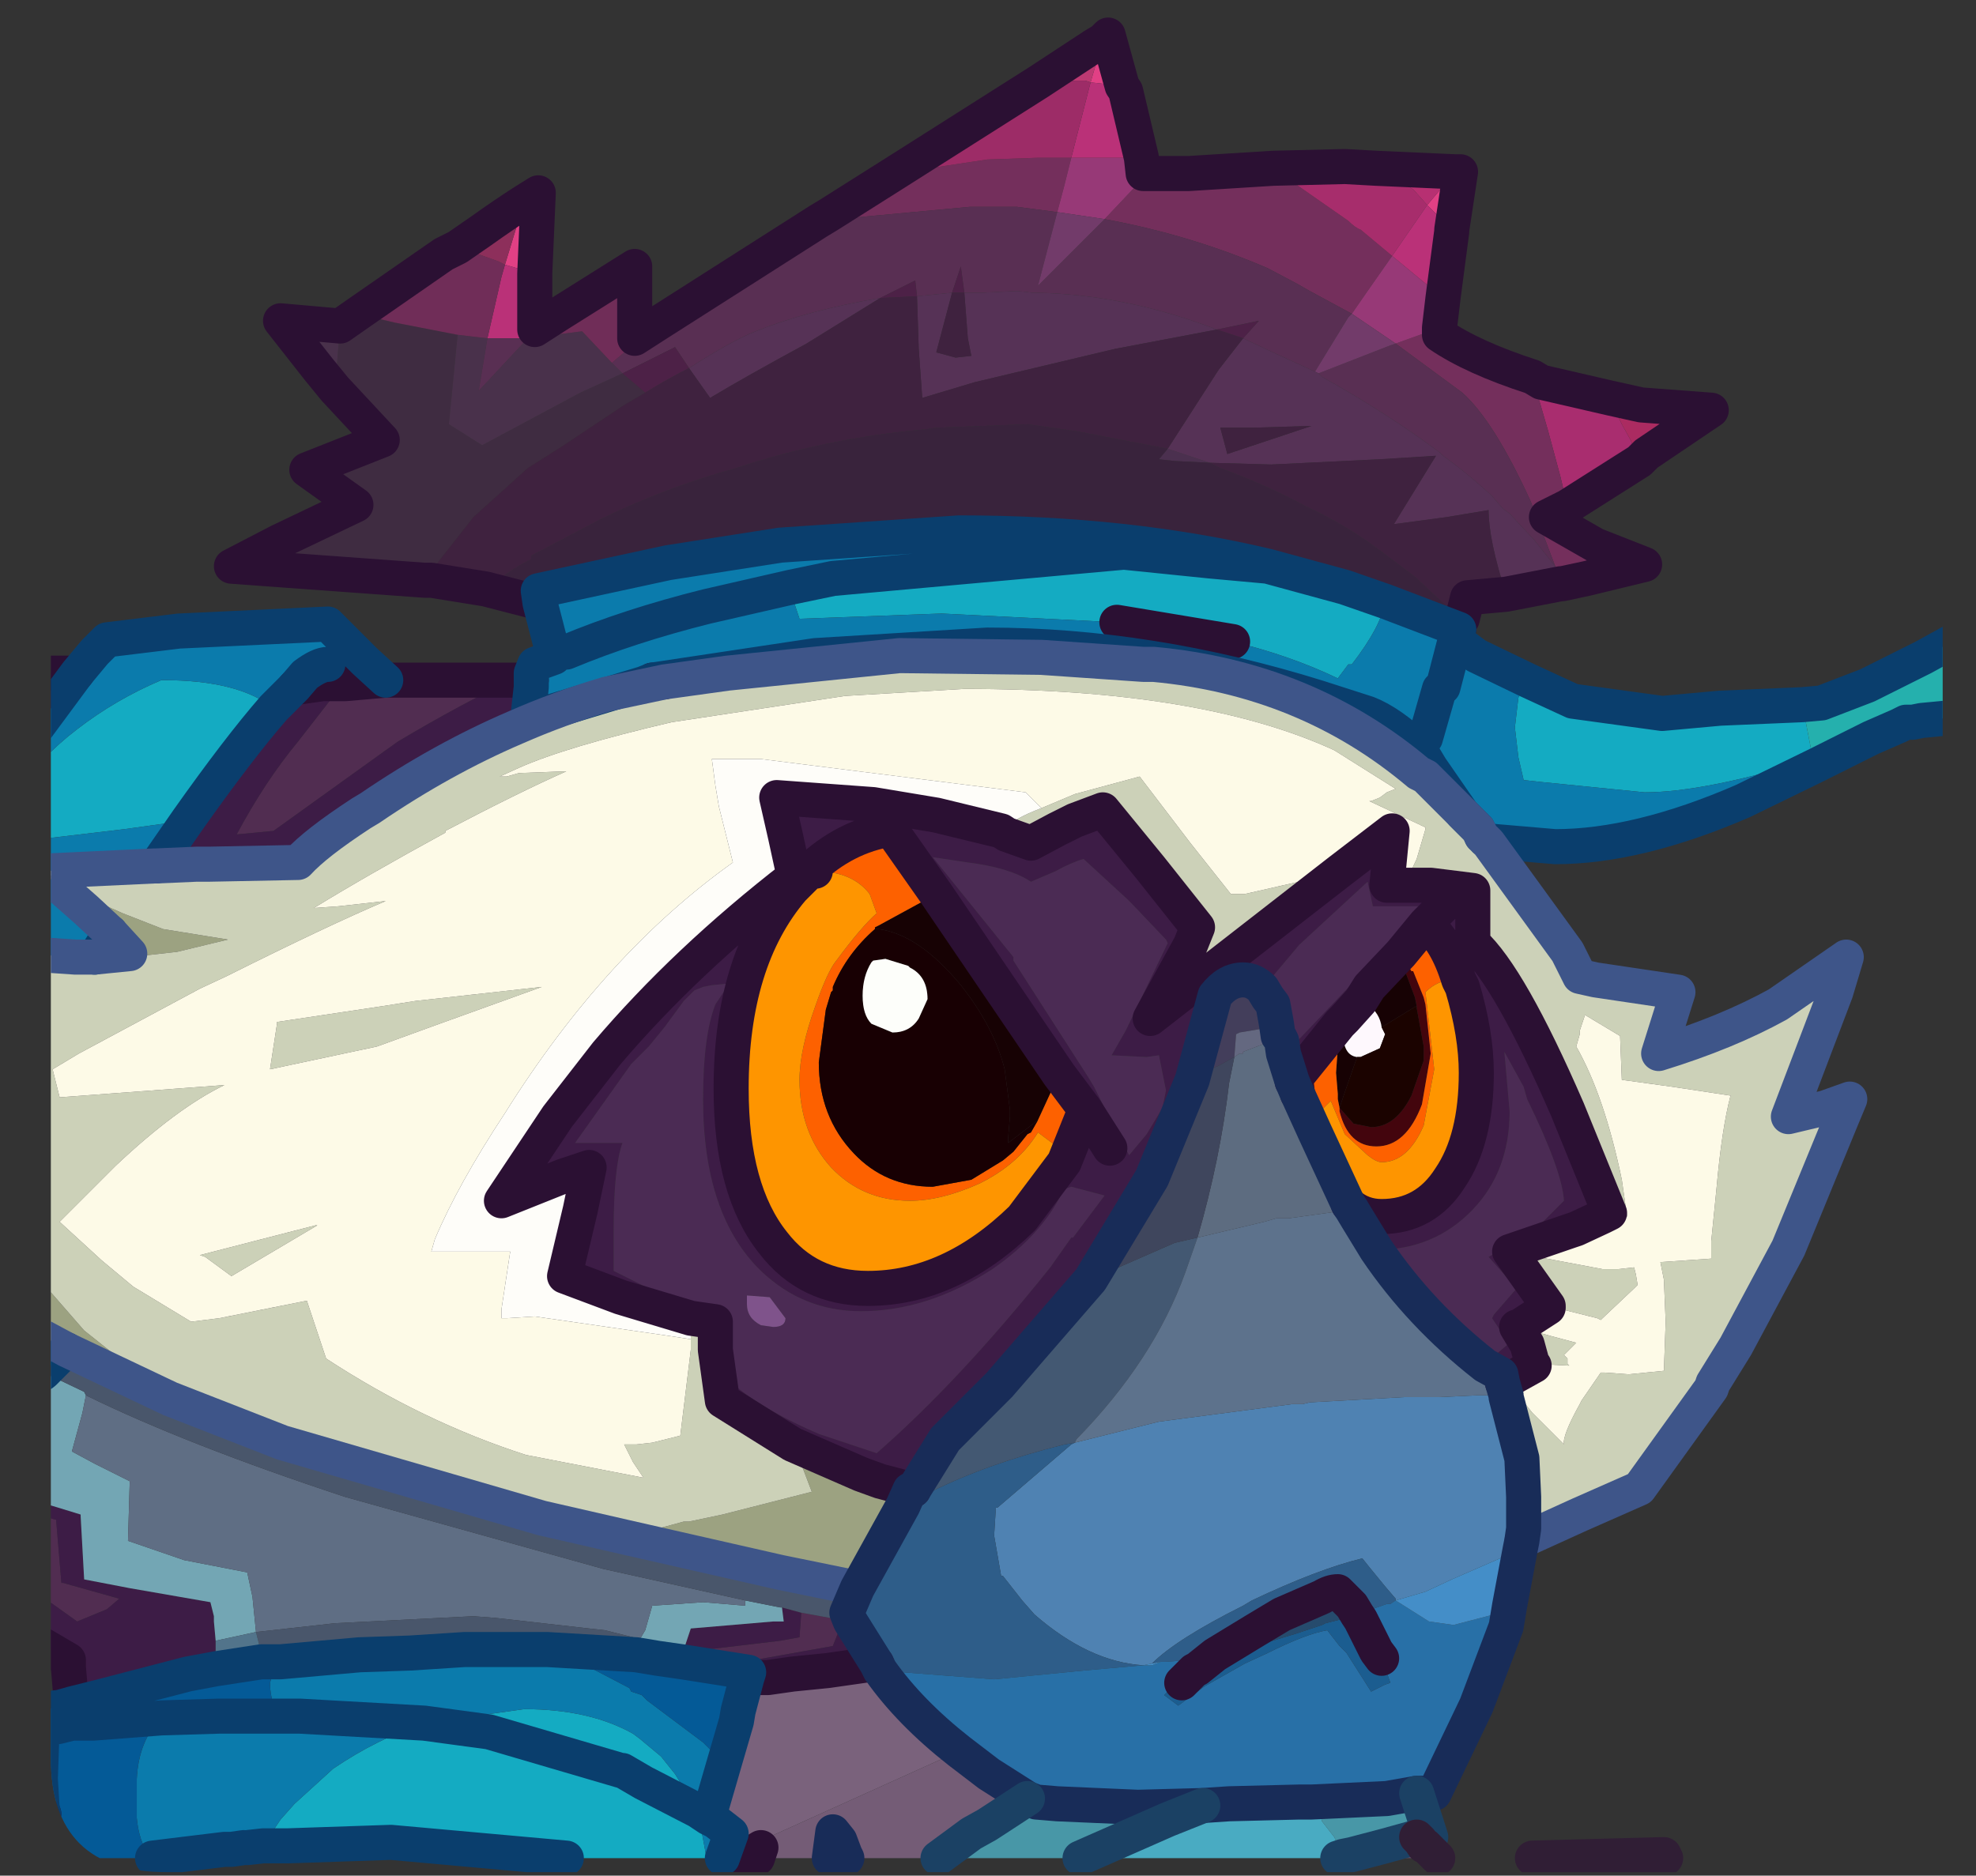 <?xml version="1.0" encoding="UTF-8" standalone="no"?>
<svg xmlns:ffdec="https://www.free-decompiler.com/flash" xmlns:xlink="http://www.w3.org/1999/xlink" ffdec:objectType="frame" height="53.5px" width="56.35px" xmlns="http://www.w3.org/2000/svg">
  <rect width="100%" height="100%" fill="#333333" stroke="none"/>
  <g transform="matrix(1.0, 0.0, 0.0, 1.0, 1.45, 0.0)">
    <clipPath id="clipPath0" transform="matrix(1.0, 0.0, 0.0, 1.0, 0.0, 0.0)">
      <path d="M50.5 0.0 Q53.95 0.0 53.95 3.3 L53.95 50.15 Q53.95 53.4 50.5 53.4 L3.3 53.4 Q0.0 53.4 0.0 50.15 L0.0 3.3 Q0.0 0.0 3.3 0.0 L50.5 0.0" fill="#000000" fill-rule="evenodd" stroke="none"/>
    </clipPath>
    <g clip-path="url(#clipPath0)">
      <use ffdec:characterId="2" height="53.0" transform="matrix(1.0, 0.0, 0.0, 1.0, -1.45, 0.5)" width="56.35" xlink:href="#shape1"/>
    </g>
    <use ffdec:characterId="3" height="53.4" transform="matrix(1.0, 0.0, 0.0, 1.0, 0.0, 0.0)" width="53.95" xlink:href="#shape2"/>
  </g>
  <defs>
    <g id="shape1" transform="matrix(1.0, 0.0, 0.0, 1.0, 1.45, -0.5)">
      <path d="M13.5 5.75 L13.9 5.5 13.8 7.8 12.95 7.55 13.5 5.75 M30.0 1.15 L30.15 1.0 30.55 2.45 29.65 2.35 30.0 1.15 M40.05 4.9 L40.2 4.9 39.95 6.55 39.25 5.85 40.05 4.9" fill="#e24086" fill-rule="evenodd" stroke="none"/>
      <path d="M28.15 2.35 L29.75 1.3 30.0 1.15 29.65 2.35 29.5 2.3 29.25 2.3 28.15 2.35" fill="#bd3972" fill-rule="evenodd" stroke="none"/>
      <path d="M10.85 16.55 L10.65 16.55 5.15 16.15 6.5 15.45 8.7 14.4 7.3 13.4 9.45 12.55 8.1 11.1 8.25 9.3 8.75 8.95 9.8 9.2 11.6 9.55 11.35 12.1 12.3 12.7 15.1 11.2 16.3 10.65 16.95 11.2 16.35 11.55 14.55 12.75 13.6 13.35 12.05 14.75 10.95 16.15 10.85 16.55" fill="#3f2c41" fill-rule="evenodd" stroke="none"/>
      <path d="M8.1 11.1 L7.65 10.55 6.55 9.15 8.25 9.3 8.1 11.1 M11.6 9.55 L12.45 9.65 12.2 11.15 13.6 9.65 14.05 9.6 14.35 9.55 15.15 9.45 16.0 10.35 16.3 10.65 15.1 11.2 12.3 12.7 11.35 12.1 11.6 9.55" fill="#49314b" fill-rule="evenodd" stroke="none"/>
      <path d="M-0.95 45.1 L-0.95 43.05 -0.75 43.1 0.15 43.35 0.3 45.15 0.35 45.15 1.95 45.6 1.6 45.9 0.75 46.25 -0.65 45.25 -0.95 45.1 M-0.95 19.35 L-0.95 19.3 -0.85 19.25 -0.95 19.35 M9.55 19.4 L13.15 19.4 Q11.75 20.05 9.9 21.15 L9.55 21.4 6.35 23.7 5.3 23.8 Q6.1 22.3 7.05 21.15 L8.1 19.8 8.4 19.5 9.55 19.4 M21.4 46.0 L22.5 46.2 22.5 46.45 22.3 46.95 19.5 47.45 18.7 47.2 18.35 47.1 18.6 47.05 18.7 47.05 20.8 46.8 21.35 46.7 21.4 46.0" fill="#512d51" fill-rule="evenodd" stroke="none"/>
      <path d="M0.6 48.6 L0.55 48.15 0.5 47.55 0.5 47.35 -0.95 46.5 -0.95 45.1 -0.65 45.25 0.75 46.25 1.6 45.9 1.95 45.6 0.35 45.15 0.3 45.15 0.15 43.35 -0.75 43.1 -0.95 43.05 -0.95 42.7 -0.3 42.85 0.2 43.0 0.85 43.2 0.85 43.25 0.95 45.05 2.25 45.3 4.55 45.7 4.65 46.1 4.65 46.25 4.7 46.8 4.7 47.35 4.7 47.6 3.9 47.75 1.4 48.4 0.6 48.6 M-0.95 41.2 L-0.95 39.9 -0.4 39.3 -0.85 40.95 -0.9 41.05 -0.95 41.2 M-0.95 21.5 L-0.95 19.35 -0.85 19.25 -0.8 19.2 -0.6 19.2 0.3 19.2 0.75 19.2 -0.95 21.5 M13.15 19.4 L13.35 19.4 13.7 19.4 13.7 19.6 13.6 20.5 16.9 19.5 17.15 19.4 17.5 19.45 15.85 19.8 Q14.5 20.2 13.25 20.75 11.15 21.65 9.1 23.05 L8.85 23.2 Q7.55 24.05 7.05 24.6 L4.5 24.65 4.3 24.65 4.15 24.65 3.0 24.7 3.9 23.4 Q5.35 21.35 6.35 20.2 L6.95 19.6 7.05 19.6 7.75 19.5 8.4 19.5 8.1 19.8 7.05 21.15 Q6.1 22.3 5.3 23.8 L6.35 23.7 9.55 21.4 9.9 21.15 Q11.75 20.05 13.15 19.4 M38.6 25.25 L39.35 25.25 40.55 25.4 40.55 25.8 40.55 26.9 Q41.6 27.85 43.25 31.65 L44.45 34.6 44.25 34.7 43.5 35.05 43.35 35.1 41.6 35.7 42.7 37.25 42.7 37.3 41.85 37.85 41.8 37.85 42.1 38.35 42.25 38.9 42.3 38.95 41.4 39.45 41.35 39.2 40.9 38.95 40.9 38.9 41.6 38.3 41.4 38.05 41.1 37.6 41.15 37.5 41.8 36.75 41.0 35.85 42.2 35.2 43.15 34.25 Q43.1 33.4 42.1 31.35 L42.0 31.0 41.45 30.0 41.6 31.7 Q41.6 33.4 40.55 34.5 39.45 35.65 37.8 35.65 L37.25 34.75 37.1 34.5 37.0 34.35 Q37.4 34.7 37.95 34.7 39.2 34.7 39.9 33.6 40.65 32.5 40.65 30.6 40.65 29.5 40.25 28.15 L40.15 27.95 Q39.8 26.8 39.2 26.35 L38.5 27.2 37.6 28.15 37.35 28.55 36.9 29.05 36.75 29.2 35.5 30.75 35.4 30.85 35.5 30.75 35.55 31.2 35.4 30.85 35.15 30.05 35.4 29.85 39.2 25.85 38.75 25.85 37.7 25.85 37.55 25.15 35.6 26.95 34.55 28.2 Q34.3 27.95 34.0 27.95 33.55 27.95 33.2 28.4 L32.55 30.8 31.4 33.6 29.65 36.5 27.05 39.5 25.5 41.05 24.6 42.5 23.65 42.25 23.1 42.05 21.15 41.2 19.15 39.95 18.95 38.5 18.95 38.4 18.95 37.7 18.25 37.6 16.25 37.0 14.65 36.4 15.1 34.5 15.35 33.3 14.6 33.55 12.85 34.25 14.45 31.85 15.85 30.05 Q18.1 27.4 21.2 25.0 L20.95 23.85 20.7 22.75 23.45 22.95 25.25 23.25 27.1 23.7 27.25 23.8 27.95 24.05 28.7 23.65 29.2 23.4 30.0 23.1 31.35 24.75 32.7 26.45 32.5 26.95 31.35 29.05 36.75 24.85 38.25 23.7 38.1 25.25 38.6 25.25 M23.45 22.95 L23.95 23.65 23.45 22.95 M39.9 25.65 L39.2 26.35 39.9 25.65 M26.15 24.6 L25.15 24.45 27.45 27.3 27.45 27.4 29.6 30.75 29.75 31.0 30.05 31.6 30.4 32.3 30.75 32.95 31.25 32.35 31.7 31.6 31.8 31.1 31.6 30.1 31.25 30.15 30.25 30.1 30.65 29.4 31.85 26.9 31.8 26.8 30.85 25.8 30.7 25.65 29.45 24.5 Q29.1 24.6 28.65 24.85 L27.95 25.15 Q27.35 24.75 26.15 24.6 M4.5 24.65 L4.15 24.65 4.5 24.65 M19.35 28.05 L18.85 28.1 18.6 28.15 18.35 28.25 18.05 28.55 17.5 29.3 17.05 29.85 16.55 30.35 14.95 32.6 16.3 32.6 Q16.05 33.3 16.05 35.1 L16.05 35.6 16.05 36.25 17.35 36.9 Q18.6 37.5 19.3 37.6 L19.6 39.6 Q20.5 40.3 21.9 40.9 L23.55 41.45 Q25.9 39.4 28.5 36.15 L29.1 35.3 29.15 35.3 30.05 34.1 29.1 33.85 28.95 33.9 28.9 33.9 Q28.3 35.2 26.85 36.2 25.0 37.4 23.1 37.4 21.45 37.4 20.25 36.25 18.6 34.65 18.6 31.35 18.6 29.55 18.95 28.65 L19.35 28.05 M20.85 45.85 L21.4 46.0 21.35 46.7 20.8 46.8 18.7 47.05 18.6 47.05 18.35 47.1 18.7 47.2 19.5 47.45 22.3 46.95 22.5 46.45 22.5 46.2 22.8 46.25 23.55 47.45 22.15 47.65 21.15 47.75 20.45 47.85 19.85 47.85 19.9 47.7 18.0 47.4 18.0 47.3 18.05 47.05 18.25 46.45 20.6 46.25 20.9 46.25 20.85 45.85 M28.75 30.65 L25.25 25.5 23.95 23.65 Q22.65 23.85 21.6 24.85 L21.6 24.9 21.15 25.35 Q19.4 27.4 19.4 31.05 19.4 33.95 20.6 35.45 21.6 36.75 23.3 36.75 25.65 36.75 27.7 34.75 L28.9 33.15 29.5 31.65 28.75 30.65 M30.2 32.75 L29.5 31.65 30.2 32.75" fill="#3d1c46" fill-rule="evenodd" stroke="none"/>
      <path d="M42.1 19.4 L43.4 20.0 45.95 20.35 47.6 20.2 49.95 20.1 50.25 21.65 Q47.15 22.6 45.45 22.6 L42.45 22.3 42.0 22.25 41.85 21.6 41.75 20.75 41.85 19.9 42.1 19.4 M18.7 53.0 L14.7 53.0 5.35 53.0 5.25 52.95 5.15 52.9 4.95 52.75 5.15 52.75 5.5 52.7 5.6 52.7 6.05 52.65 6.55 51.9 6.95 51.45 8.05 50.45 Q9.3 49.6 10.65 49.15 L12.5 49.4 16.25 50.5 16.3 50.5 16.9 50.85 18.45 51.65 16.9 50.85 16.3 50.5 16.25 50.5 12.5 49.4 10.65 49.15 13.5 48.75 Q15.35 48.75 16.6 49.45 L16.8 49.6 17.4 50.1 17.8 50.6 18.45 51.65 18.7 53.0 M-0.95 26.0 L-0.95 22.6 Q-0.3 21.6 0.75 20.8 1.85 19.95 3.15 19.4 L3.2 19.4 Q5.35 19.4 6.35 20.2 5.35 21.35 3.9 23.4 L2.1 23.65 -0.85 24.0 -0.1 25.7 -0.95 26.0 M30.4 17.75 L25.4 17.5 21.35 17.65 21.2 17.2 21.1 16.8 21.1 16.75 22.3 16.5 30.6 15.75 33.05 16.0 34.7 16.15 36.9 16.75 38.05 17.15 Q37.95 17.85 37.1 18.95 L37.0 18.95 36.7 19.35 Q35.35 18.7 33.7 18.3 L30.4 17.75 M6.05 52.65 L6.75 52.65 9.7 52.55 14.7 53.0 9.7 52.55 6.75 52.65 6.05 52.65" fill="#14acc3" fill-rule="evenodd" stroke="none"/>
      <path d="M40.15 17.95 L40.05 18.1 40.05 18.25 40.65 18.7 42.1 19.4 41.85 19.9 41.75 20.75 41.85 21.6 42.0 22.25 42.45 22.3 45.45 22.6 Q47.15 22.6 50.25 21.65 L50.3 21.85 48.25 22.85 Q45.25 24.15 42.9 24.15 L41.15 24.0 40.9 23.95 40.8 23.85 40.7 23.65 40.3 23.25 40.25 23.2 40.7 23.65 40.25 23.2 39.35 21.9 39.05 21.4 Q38.2 20.6 37.55 20.35 L36.15 19.9 Q31.35 18.4 26.7 18.4 L21.8 18.7 17.15 19.4 16.9 19.5 13.6 20.5 13.7 19.6 13.7 19.4 13.7 19.2 13.8 18.95 14.35 18.75 13.95 17.2 13.9 16.85 17.6 16.05 20.8 15.55 25.9 15.2 Q30.7 15.2 34.7 16.15 L33.05 16.0 30.6 15.75 22.3 16.5 21.1 16.75 21.1 16.8 21.2 17.2 21.35 17.65 25.4 17.5 30.4 17.75 33.7 18.3 Q35.35 18.7 36.7 19.35 L37.0 18.95 37.1 18.95 Q37.95 17.85 38.05 17.15 L40.15 17.95 M19.15 53.0 L18.7 53.0 18.45 51.65 17.8 50.6 17.4 50.1 16.8 49.6 16.6 49.45 Q15.35 48.75 13.5 48.75 L10.65 49.15 Q9.3 49.6 8.05 50.45 L6.95 51.45 6.55 51.9 6.05 52.65 5.6 52.7 5.5 52.7 5.15 52.75 4.95 52.75 2.9 53.0 2.7 52.75 Q2.5 52.4 2.45 51.85 L2.45 51.15 2.45 50.75 Q2.5 49.65 3.15 49.0 L4.8 48.95 6.1 48.95 6.6 48.95 7.1 48.95 10.65 49.15 7.1 48.95 6.6 48.95 Q6.25 48.65 6.25 48.0 L6.35 47.65 6.55 47.4 8.8 47.2 10.25 47.15 11.8 47.05 13.2 47.05 14.15 47.05 15.35 47.55 16.5 48.15 16.55 48.25 16.85 48.35 17.0 48.5 18.6 49.7 19.2 50.3 18.75 51.85 18.95 51.95 19.4 52.3 19.15 53.0 M-0.95 39.9 L-0.95 37.75 0.45 38.5 -0.2 39.15 -0.4 39.3 -0.95 39.9 M-0.95 27.2 L-0.95 26.0 -0.1 25.7 -0.85 24.0 2.1 23.65 3.9 23.4 3.0 24.7 2.95 24.7 -0.25 24.85 1.0 25.95 1.7 26.6 2.25 27.2 1.25 27.3 0.95 27.3 0.7 27.3 -0.75 27.2 -0.95 27.2 M-0.95 22.6 L-0.95 21.5 0.75 19.2 1.25 18.6 1.6 18.25 3.65 18.0 7.9 17.8 8.95 18.85 9.55 19.4 8.4 19.5 7.75 19.5 7.05 19.6 6.95 19.6 6.35 20.2 Q5.35 19.4 3.2 19.4 L3.15 19.4 Q1.85 19.95 0.75 20.8 -0.3 21.6 -0.95 22.6 M14.35 18.75 Q14.5 18.6 14.7 18.6 16.5 17.85 18.7 17.3 L21.1 16.75 18.7 17.3 Q16.5 17.85 14.7 18.6 14.5 18.6 14.35 18.75 M39.05 21.4 Q39.0 20.95 39.2 21.05 L39.6 19.65 39.7 19.6 40.05 18.25 39.7 19.6 39.6 19.65 39.2 21.05 Q39.0 20.95 39.05 21.4 M7.9 18.95 Q7.65 18.95 7.25 19.25 L6.95 19.6 7.25 19.25 Q7.65 18.95 7.9 18.95 M1.7 26.6 L1.25 27.3 1.7 26.6 M18.45 51.65 L18.75 51.85 18.45 51.65" fill="#0b7bad" fill-rule="evenodd" stroke="none"/>
      <path d="M-0.95 37.75 L-0.95 35.95 -0.75 36.0 0.95 37.95 3.4 39.9 0.45 38.5 -0.95 37.75 M21.15 41.2 L23.1 42.05 23.65 42.25 24.6 42.5 24.5 42.5 24.3 42.95 23.0 45.3 20.8 44.85 16.4 43.85 18.05 43.4 18.2 43.4 19.15 43.2 21.7 42.55 21.3 41.5 21.15 41.2 M-0.25 24.85 L1.45 25.7 1.6 25.85 2.05 26.05 3.2 26.5 5.05 26.8 3.6 27.15 1.8 27.35 1.25 27.35 0.95 27.3 1.25 27.3 2.25 27.2 1.7 26.6 1.0 25.95 -0.25 24.85" fill="#9da382" fill-rule="evenodd" stroke="none"/>
      <path d="M40.9 23.95 L41.0 24.05 43.25 27.15 43.6 27.85 44.05 27.95 46.4 28.3 45.85 30.05 Q47.8 29.45 49.25 28.65 L51.2 27.3 50.9 28.3 49.55 31.85 50.6 31.6 51.3 31.35 51.05 31.95 49.9 34.75 49.55 35.6 48.05 38.4 47.4 39.45 47.35 39.6 45.3 42.45 43.6 43.2 41.95 43.95 42.0 43.6 42.0 42.7 41.95 41.6 41.5 39.85 41.5 39.8 41.4 39.45 41.9 40.0 42.05 40.05 42.25 40.3 43.15 41.2 Q43.1 40.95 43.6 40.05 L43.65 39.95 44.2 39.15 44.3 39.15 45.0 39.2 46.0 39.1 46.05 37.7 46.0 36.5 45.9 36.0 47.35 35.9 47.35 35.4 47.5 33.9 Q47.65 32.2 47.9 31.25 L46.25 31.0 44.8 30.8 44.75 29.55 43.75 28.95 43.6 29.4 43.6 29.5 43.5 29.85 Q44.3 31.25 44.8 33.65 L44.95 34.7 44.25 34.7 44.45 34.6 43.25 31.65 Q41.6 27.85 40.55 26.9 L40.55 25.8 40.55 25.4 39.35 25.25 38.6 25.25 38.95 24.5 39.2 23.65 39.2 23.6 37.6 22.85 37.65 22.85 37.9 22.75 38.1 22.6 38.35 22.5 36.6 21.4 Q32.8 19.65 26.05 19.65 L22.65 19.85 17.7 20.6 Q14.7 21.3 13.35 21.9 L12.8 22.15 13.0 22.15 13.35 22.05 14.7 22.0 Q13.35 22.6 11.25 23.7 L11.25 23.75 Q9.05 24.95 7.5 25.9 L8.2 25.85 9.55 25.7 Q7.9 26.4 5.0 27.85 L4.25 28.2 0.8 30.05 0.05 30.5 0.25 31.3 4.95 30.95 Q3.6 31.6 1.85 33.25 L0.25 34.85 1.45 35.95 2.35 36.7 4.0 37.7 4.8 37.6 7.3 37.1 7.55 37.85 7.85 38.75 Q10.6 40.55 13.55 41.5 L16.9 42.15 16.6 41.7 16.35 41.2 16.7 41.2 17.15 41.15 17.95 40.95 18.25 38.5 18.25 38.2 18.25 37.6 18.95 37.7 18.95 38.4 18.95 38.5 19.15 39.95 21.15 41.2 21.3 41.5 21.7 42.55 19.15 43.2 18.2 43.4 18.05 43.4 16.4 43.85 14.0 43.3 6.6 41.15 3.4 39.9 0.95 37.95 -0.75 36.0 -0.95 35.95 -0.95 27.2 -0.75 27.2 0.7 27.3 0.95 27.3 1.25 27.35 1.8 27.35 3.6 27.15 5.05 26.8 3.2 26.5 2.05 26.05 1.6 25.85 1.45 25.7 -0.25 24.85 2.95 24.7 3.0 24.7 4.15 24.65 4.3 24.65 4.5 24.65 7.05 24.6 Q7.55 24.05 8.85 23.2 L9.1 23.05 Q11.15 21.65 13.25 20.75 14.5 20.2 15.85 19.8 L17.5 19.45 19.3 19.2 24.2 18.7 28.25 18.75 31.15 18.95 31.45 18.95 Q35.8 19.35 39.0 22.05 L39.2 22.15 40.25 23.2 40.3 23.25 40.7 23.65 40.8 23.85 40.9 23.95 M42.25 38.9 L42.1 38.35 41.8 37.85 41.85 37.85 42.75 38.1 43.5 38.3 43.15 38.65 43.25 38.75 43.25 38.9 43.3 38.95 43.25 38.95 42.25 38.9 M42.7 37.25 L41.6 35.7 44.25 36.2 44.7 36.2 45.15 36.15 45.2 36.35 45.25 36.65 45.15 36.75 44.25 37.6 44.2 37.65 44.1 37.6 42.7 37.25 M27.1 23.7 Q27.45 23.35 28.25 23.05 L29.2 22.65 31.05 22.15 32.5 24.05 33.65 25.5 34.05 25.5 36.25 25.0 36.75 24.85 31.35 29.05 32.5 26.95 32.7 26.45 31.35 24.75 30.0 23.1 29.2 23.4 28.7 23.65 27.95 24.05 27.25 23.8 27.1 23.7 M10.4 28.55 L14.0 28.15 10.95 29.25 9.3 29.85 6.25 30.5 6.45 29.2 6.45 29.15 9.45 28.7 10.4 28.55 M4.4 35.85 L4.25 35.8 7.55 34.95 7.6 34.95 5.15 36.4 4.4 35.85" fill="#cdd2b9" fill-rule="evenodd" stroke="none"/>
      <path d="M44.25 34.7 L44.95 34.7 44.8 33.65 Q44.3 31.25 43.5 29.85 L43.6 29.5 43.6 29.4 43.75 28.95 44.75 29.55 44.8 30.8 46.25 31.0 47.9 31.25 Q47.65 32.2 47.5 33.9 L47.35 35.4 47.35 35.9 45.9 36.0 46.0 36.5 46.05 37.7 46.0 39.1 45.0 39.2 44.3 39.15 44.2 39.15 43.65 39.95 43.6 40.05 Q43.1 40.95 43.15 41.2 L42.25 40.3 42.05 40.05 41.9 40.0 41.4 39.45 42.3 38.95 42.25 38.9 43.25 38.95 43.3 38.95 43.25 38.9 43.25 38.75 43.15 38.65 43.5 38.3 42.75 38.1 41.85 37.85 42.7 37.3 42.7 37.25 44.1 37.6 44.2 37.65 44.25 37.6 45.15 36.75 45.25 36.65 45.2 36.35 45.15 36.15 44.7 36.2 44.25 36.2 41.6 35.7 43.35 35.1 43.5 35.05 44.25 34.7 M28.25 23.05 L27.8 22.6 20.25 21.65 19.35 21.65 18.85 21.65 18.95 22.4 19.05 23.0 19.45 24.6 Q15.8 27.2 12.95 31.75 11.6 33.8 10.95 35.35 L10.85 35.7 13.1 35.7 12.85 37.35 12.85 37.6 13.0 37.6 13.8 37.55 17.6 38.1 18.25 38.2 18.25 38.5 17.95 40.95 17.15 41.15 16.7 41.2 16.35 41.2 16.6 41.7 16.9 42.15 13.55 41.5 Q10.6 40.55 7.85 38.75 L7.55 37.85 7.3 37.1 4.8 37.6 4.0 37.7 2.35 36.7 1.45 35.95 0.25 34.85 1.85 33.25 Q3.6 31.6 4.95 30.95 L0.25 31.3 0.05 30.5 0.8 30.05 4.25 28.2 5.0 27.85 Q7.9 26.4 9.55 25.7 L8.2 25.85 7.5 25.9 Q9.05 24.95 11.25 23.75 L11.25 23.7 Q13.35 22.6 14.7 22.0 L13.35 22.05 13.0 22.15 12.8 22.15 13.35 21.9 Q14.7 21.3 17.7 20.6 L22.65 19.85 26.05 19.65 Q32.8 19.65 36.6 21.4 L38.35 22.5 38.1 22.6 37.9 22.75 37.65 22.85 37.6 22.85 39.2 23.6 39.2 23.65 38.95 24.5 38.6 25.25 38.1 25.25 38.25 23.7 36.75 24.85 36.25 25.0 34.05 25.5 33.65 25.5 32.5 24.05 31.05 22.15 29.2 22.65 28.25 23.05 M10.4 28.55 L9.45 28.7 6.45 29.15 6.45 29.2 6.25 30.5 9.3 29.85 10.95 29.25 14.0 28.15 10.4 28.55 M4.4 35.85 L5.15 36.4 7.6 34.95 7.55 34.95 4.25 35.8 4.4 35.85" fill="#fefbe8" fill-rule="evenodd" stroke="none"/>
      <path d="M31.85 12.8 L32.15 12.9 33.05 13.2 32.05 13.15 31.6 13.1 31.85 12.8" fill="#4b304f" fill-rule="evenodd" stroke="none"/>
      <path d="M37.8 35.65 Q39.45 35.65 40.55 34.5 41.6 33.4 41.6 31.7 L41.45 30.0 42.0 31.0 42.1 31.35 Q43.1 33.4 43.15 34.25 L42.2 35.2 41.0 35.85 41.8 36.75 41.15 37.5 41.1 37.6 41.4 38.05 41.6 38.3 40.9 38.9 40.9 38.95 Q39.05 37.5 37.8 35.65 M34.55 28.2 L35.6 26.95 37.55 25.15 37.7 25.85 38.75 25.85 39.2 25.85 35.4 29.85 35.15 30.05 35.1 29.7 35.05 29.6 35.0 29.55 34.95 29.2 34.85 28.65 34.7 28.45 34.55 28.2 M26.15 24.6 Q27.35 24.75 27.95 25.15 L28.65 24.85 Q29.1 24.6 29.45 24.5 L30.7 25.65 30.85 25.8 31.8 26.8 31.85 26.9 30.65 29.4 30.25 30.1 31.25 30.15 31.6 30.1 31.8 31.1 31.7 31.6 31.25 32.35 30.75 32.95 30.4 32.3 30.05 31.6 29.75 31.0 29.6 30.75 27.45 27.4 27.45 27.3 25.15 24.45 26.15 24.6 M19.35 28.05 L18.95 28.65 Q18.6 29.55 18.6 31.35 18.6 34.65 20.25 36.25 21.45 37.4 23.1 37.4 25.0 37.4 26.85 36.2 28.3 35.2 28.9 33.9 L28.95 33.9 29.1 33.85 30.05 34.1 29.15 35.3 29.1 35.3 28.5 36.15 Q25.9 39.4 23.55 41.45 L21.9 40.9 Q20.5 40.3 19.6 39.6 L19.3 37.6 Q18.6 37.5 17.35 36.9 L16.05 36.25 16.05 35.6 16.05 35.1 Q16.05 33.3 16.3 32.6 L14.95 32.6 16.55 30.35 17.05 29.85 17.5 29.3 18.05 28.55 18.35 28.25 18.6 28.15 18.85 28.1 19.35 28.05 M19.85 37.2 Q19.85 37.6 20.25 37.8 L20.6 37.85 Q20.95 37.85 20.95 37.6 L20.5 37.0 19.85 36.95 19.85 37.2" fill="#4b2b54" fill-rule="evenodd" stroke="none"/>
      <path d="M22.7 53.0 L22.4 53.0 22.5 52.5 22.65 52.9 22.7 53.0 M-0.95 42.7 L-0.95 41.2 -0.9 41.05 -0.85 40.95 -0.4 39.3 -0.2 39.15 0.95 39.7 1.0 39.8 0.9 40.3 0.6 41.4 1.25 41.75 2.25 42.25 2.2 43.95 3.8 44.5 5.6 44.85 5.75 45.55 5.85 46.55 4.7 46.8 4.65 46.25 4.65 46.1 4.55 45.7 2.25 45.3 0.95 45.05 0.85 43.25 0.85 43.2 0.2 43.0 -0.3 42.85 -0.95 42.7 M19.8 45.65 L20.8 45.85 20.85 45.85 20.9 46.25 20.6 46.25 18.25 46.45 18.05 47.05 18.0 46.95 16.8 46.75 16.95 46.5 17.15 45.8 18.6 45.7 19.8 45.8 19.8 45.65" fill="#73a7b5" fill-rule="evenodd" stroke="none"/>
      <path d="M1.0 39.8 Q3.85 41.2 8.4 42.7 L15.75 44.75 19.8 45.65 19.8 45.8 18.6 45.7 17.15 45.8 16.95 46.5 16.8 46.75 15.8 46.5 15.35 46.45 12.7 46.15 12.05 46.1 8.1 46.3 5.85 46.55 5.75 45.55 5.6 44.85 3.8 44.5 2.2 43.95 2.25 42.25 1.25 41.75 0.6 41.4 0.9 40.3 1.0 39.8" fill="#5f6e85" fill-rule="evenodd" stroke="none"/>
      <path d="M1.0 39.8 L0.95 39.7 -0.2 39.15 0.45 38.5 3.4 39.9 6.6 41.15 14.0 43.3 16.4 43.85 20.8 44.85 23.0 45.3 22.7 46.0 22.8 46.25 22.5 46.2 21.4 46.0 20.85 45.85 20.8 45.85 19.8 45.65 15.75 44.75 8.4 42.7 Q3.85 41.2 1.0 39.8 M5.85 46.55 L8.1 46.3 12.05 46.1 12.7 46.15 15.35 46.45 15.8 46.5 16.8 46.75 16.75 46.95 16.7 47.2 14.15 47.05 13.2 47.05 11.8 47.05 10.25 47.15 8.8 47.2 6.55 47.4 6.0 47.4 6.0 47.15 5.85 46.55" fill="#49566b" fill-rule="evenodd" stroke="none"/>
      <path d="M22.4 53.0 L22.2 53.0 22.3 52.25 22.5 52.5 22.4 53.0 M4.7 47.6 L4.7 47.35 4.7 46.8 5.85 46.55 6.0 47.15 6.0 47.4 4.7 47.6 M16.7 47.2 L16.75 46.95 16.8 46.75 18.0 46.95 18.05 47.05 18.0 47.3 18.0 47.4 17.3 47.3 16.7 47.2" fill="#52748c" fill-rule="evenodd" stroke="none"/>
      <path d="M20.15 53.0 L19.75 53.0 20.25 52.7 20.15 53.0 M-0.1 53.0 L-0.95 53.0 -0.95 51.7 -0.2 51.75 -0.1 53.0" fill="#301438" fill-rule="evenodd" stroke="none"/>
      <path d="M5.25 52.95 L5.2 53.0 2.9 53.0 -0.1 53.0 -0.2 51.75 -0.25 51.55 -0.3 50.75 -0.25 49.3 -0.25 48.75 0.25 48.7 0.6 48.6 1.4 48.4 3.9 47.75 4.7 47.6 6.0 47.4 6.55 47.4 6.35 47.65 6.25 48.0 Q6.25 48.65 6.6 48.95 L6.1 48.95 4.8 48.95 3.15 49.0 Q2.5 49.65 2.45 50.75 L2.45 51.15 2.45 51.85 Q2.5 52.4 2.7 52.75 L2.9 53.0 4.95 52.75 5.15 52.9 5.25 52.95 M-0.25 49.3 L0.2 49.25 0.6 49.15 1.2 49.15 3.15 49.0 1.2 49.15 0.6 49.15 0.2 49.25 -0.25 49.3 M14.15 47.05 L16.7 47.2 17.3 47.3 18.0 47.4 19.9 47.7 19.85 47.85 19.6 48.8 19.55 49.1 19.2 50.3 18.6 49.7 17.0 48.5 16.85 48.35 16.55 48.25 16.5 48.15 15.35 47.55 14.15 47.05" fill="#045a98" fill-rule="evenodd" stroke="none"/>
      <path d="M49.95 20.1 L50.5 20.05 51.8 19.55 53.4 18.75 54.4 18.2 54.4 20.45 53.35 20.55 53.1 20.6 52.9 20.6 52.7 20.7 51.9 21.05 50.9 21.4 Q50.6 21.55 50.25 21.65 L49.95 20.1" fill="#25b1ae" fill-rule="evenodd" stroke="none"/>
      <path d="M45.3 13.15 L43.25 14.45 43.05 13.6 42.7 12.3 42.25 10.75 42.5 10.9 44.45 11.35 44.8 12.1 45.05 12.55 45.3 13.15" fill="#aa2d6f" fill-rule="evenodd" stroke="none"/>
      <path d="M43.25 14.45 L42.65 14.75 44.05 15.55 45.45 16.1 43.8 16.5 43.1 16.65 42.9 16.15 42.2 14.3 Q41.15 12.0 40.25 11.2 L38.35 9.8 39.6 9.35 39.6 9.55 Q40.55 10.2 42.25 10.75 L42.7 12.3 43.05 13.6 43.25 14.45 M21.9 6.3 L22.15 6.15 24.05 4.95 26.7 4.55 28.15 4.5 29.1 4.5 28.9 5.3 28.7 6.05 27.55 5.9 26.2 5.9 21.9 6.3 M31.3 4.95 L32.45 4.95 34.85 4.8 37.0 6.3 Q37.2 6.5 37.35 6.55 L38.25 7.3 37.55 8.3 37.1 8.95 35.9 8.3 35.55 8.1 34.7 7.65 Q32.5 6.7 30.05 6.25 L30.9 5.35 31.3 4.95" fill="#742f5c" fill-rule="evenodd" stroke="none"/>
      <path d="M44.45 11.35 L45.35 11.55 47.35 11.7 45.5 12.95 45.3 13.15 45.05 12.55 44.8 12.1 44.45 11.35" fill="#ac2b61" fill-rule="evenodd" stroke="none"/>
      <path d="M34.85 4.8 L36.9 4.75 37.8 4.8 38.85 5.4 39.25 5.85 38.25 7.3 37.35 6.55 Q37.2 6.5 37.0 6.3 L34.85 4.8" fill="#a82d6c" fill-rule="evenodd" stroke="none"/>
      <path d="M37.8 4.8 L40.05 4.9 39.25 5.85 38.85 5.4 37.8 4.8" fill="#b83072" fill-rule="evenodd" stroke="none"/>
      <path d="M31.1 4.5 L31.15 4.95 31.3 4.95 30.9 5.35 30.05 6.25 28.7 6.05 28.9 5.3 29.1 4.5 31.1 4.5 M39.7 8.5 L39.6 9.35 38.35 9.8 37.1 8.95 37.55 8.3 38.25 7.3 39.7 8.5" fill="#983977" fill-rule="evenodd" stroke="none"/>
      <path d="M13.8 7.8 L13.8 9.4 13.6 9.65 13.1 9.65 12.45 9.65 12.85 7.9 12.95 7.55 13.8 7.8 M30.55 2.45 L30.65 2.6 31.1 4.5 29.1 4.5 29.65 2.35 30.55 2.45 M39.95 6.55 L39.95 6.6 39.7 8.5 38.25 7.3 39.25 5.85 39.95 6.55" fill="#bb3178" fill-rule="evenodd" stroke="none"/>
      <path d="M17.35 9.2 L21.9 6.3 26.2 5.9 27.55 5.9 28.7 6.05 28.15 8.15 30.05 6.25 Q32.5 6.7 34.7 7.65 L35.55 8.1 35.9 8.3 37.1 8.95 37.0 9.05 36.05 10.6 34.85 10.05 34.0 9.65 34.45 9.15 33.25 9.4 Q30.65 8.4 28.1 8.35 L28.0 8.35 27.55 8.3 26.55 8.35 26.05 8.35 25.95 7.6 25.7 8.35 24.7 8.45 24.65 8.0 23.65 8.5 Q21.6 8.85 20.1 9.45 19.45 9.7 18.2 10.5 L17.8 9.9 16.3 10.65 16.0 10.35 17.35 9.2 M42.9 16.15 L42.3 15.4 41.6 14.65 41.4 14.5 41.1 14.15 Q40.4 13.5 39.7 13.0 L39.6 12.9 Q38.05 11.75 36.25 10.75 L36.15 10.65 38.2 9.85 38.35 9.8 40.25 11.2 Q41.15 12.0 42.2 14.3 L42.9 16.15 M12.45 9.65 L13.1 9.65 13.6 9.65 12.2 11.15 12.45 9.65" fill="#592f53" fill-rule="evenodd" stroke="none"/>
      <path d="M38.35 9.8 L38.2 9.85 36.15 10.65 36.05 10.6 37.0 9.05 37.1 8.95 38.35 9.8 M30.05 6.25 L28.15 8.15 28.7 6.05 30.05 6.25" fill="#723b6a" fill-rule="evenodd" stroke="none"/>
      <path d="M43.1 16.65 L43.05 16.65 41.5 16.95 Q41.0 15.4 41.0 14.55 L39.8 14.75 38.3 14.95 39.5 13.0 37.9 13.1 34.8 13.25 33.05 13.2 32.15 12.9 31.85 12.8 33.3 10.55 34.0 9.65 34.85 10.05 36.05 10.6 36.15 10.65 36.25 10.75 Q38.05 11.75 39.6 12.9 L39.7 13.0 Q40.4 13.5 41.1 14.15 L41.4 14.5 41.6 14.65 42.3 15.4 42.9 16.15 43.1 16.65 M33.25 9.4 L30.35 9.95 26.35 10.9 24.85 11.35 24.75 9.95 24.7 8.45 25.7 8.35 25.25 10.05 25.8 10.2 26.25 10.15 26.15 9.65 26.05 8.35 26.55 8.35 27.55 8.3 28.0 8.35 28.1 8.35 Q30.65 8.4 33.25 9.4 M23.65 8.5 L21.55 9.8 Q19.8 10.75 18.8 11.35 L18.2 10.5 Q19.45 9.7 20.1 9.45 21.6 8.85 23.65 8.5 M34.25 12.2 L33.35 12.2 33.55 12.95 35.95 12.15 34.25 12.2" fill="#563256" fill-rule="evenodd" stroke="none"/>
      <path d="M34.0 9.65 L33.25 9.4 34.45 9.15 34.0 9.65 M24.7 8.45 L23.65 8.5 24.65 8.0 24.7 8.45 M18.2 10.5 Q17.6 10.8 16.95 11.2 L16.3 10.65 17.8 9.9 18.2 10.5 M25.7 8.35 L25.95 7.6 26.05 8.35 25.7 8.35" fill="#4d2147" fill-rule="evenodd" stroke="none"/>
      <path d="M41.5 16.95 L40.4 17.05 40.25 17.65 39.7 17.2 38.9 16.45 37.9 15.7 Q36.9 14.95 35.8 14.45 34.7 13.85 33.35 13.35 L33.05 13.2 34.8 13.25 37.9 13.1 39.5 13.0 38.3 14.95 39.8 14.75 41.0 14.55 Q41.0 15.4 41.5 16.95 M12.4 16.8 L10.85 16.55 10.95 16.15 12.05 14.75 13.6 13.35 14.55 12.75 16.35 11.55 16.95 11.2 Q17.6 10.8 18.2 10.5 L18.8 11.35 Q19.8 10.75 21.55 9.8 L23.65 8.5 24.7 8.45 24.75 9.95 24.85 11.35 26.35 10.9 30.35 9.95 33.25 9.4 34.0 9.65 33.3 10.55 31.85 12.8 29.25 12.3 27.85 12.1 25.25 12.2 24.9 12.25 Q22.1 12.5 19.55 13.35 17.55 13.9 15.7 14.8 L13.7 15.85 13.7 15.95 Q13.0 16.3 12.45 16.8 L12.4 16.8 M34.25 12.2 L35.95 12.15 33.55 12.95 33.35 12.2 34.25 12.2 M25.7 8.35 L26.05 8.35 26.15 9.65 26.25 10.15 25.8 10.2 25.25 10.05 25.7 8.35" fill="#3f223f" fill-rule="evenodd" stroke="none"/>
      <path d="M40.25 17.65 L40.15 17.75 40.15 17.95 38.05 17.15 36.9 16.75 34.7 16.15 Q30.7 15.2 25.9 15.2 L20.8 15.55 17.6 16.05 13.9 16.85 13.95 17.2 12.4 16.8 12.45 16.8 Q13.0 16.3 13.7 15.95 L13.7 15.85 15.7 14.8 Q17.55 13.9 19.55 13.35 22.1 12.5 24.9 12.25 L25.25 12.2 27.85 12.1 29.25 12.3 31.85 12.8 31.6 13.1 32.05 13.15 33.05 13.2 33.35 13.35 Q34.7 13.85 35.8 14.45 36.9 14.95 37.9 15.7 L38.9 16.45 39.7 17.2 40.25 17.65" fill="#39233c" fill-rule="evenodd" stroke="none"/>
      <path d="M32.55 30.8 L33.2 28.4 Q33.55 27.95 34.0 27.95 34.3 27.95 34.55 28.2 L34.7 28.45 34.85 28.65 34.95 29.2 35.0 29.55 34.5 29.35 33.9 29.45 33.8 29.5 33.75 30.15 33.3 30.4 Q32.9 30.55 32.55 30.8" fill="#433e5b" fill-rule="evenodd" stroke="none"/>
      <path d="M38.5 27.2 L38.8 27.7 38.85 27.7 39.15 28.45 39.2 28.65 39.35 30.05 39.1 31.5 Q38.65 32.7 37.8 32.7 37.0 32.7 36.75 31.7 L36.75 31.6 37.15 32.05 37.65 32.15 Q38.35 32.15 38.8 31.25 L39.15 30.25 39.15 29.85 38.95 28.75 38.95 28.7 38.9 28.45 38.6 27.65 38.5 27.2" fill="#43050d" fill-rule="evenodd" stroke="none"/>
      <path d="M36.75 29.2 L36.9 29.05 36.85 29.45 Q36.85 30.1 37.25 30.15 L36.85 31.3 36.75 31.6 36.7 31.35 36.7 31.2 36.65 30.6 36.75 29.2 M37.35 28.55 L37.6 28.15 38.5 27.2 38.6 27.65 38.9 28.45 38.95 28.7 38.85 28.75 37.95 29.3 Q37.9 28.9 37.55 28.65 L37.35 28.55 M28.15 31.95 L27.3 32.6 27.3 32.45 27.35 31.85 27.35 31.65 27.2 30.5 Q26.9 29.3 25.95 28.1 24.75 26.65 23.6 26.5 L23.5 26.5 23.5 26.45 23.6 26.4 25.25 25.5 28.75 30.65 28.15 31.95" fill="#170204" fill-rule="evenodd" stroke="none"/>
      <path d="M36.9 29.05 L37.35 28.55 37.55 28.65 Q37.9 28.9 37.95 29.3 L38.05 29.5 37.9 29.9 37.35 30.15 37.25 30.15 Q36.85 30.1 36.85 29.45 L36.9 29.05" fill="#fff9fe" fill-rule="evenodd" stroke="none"/>
      <path d="M35.5 30.75 L36.75 29.2 36.65 30.6 36.7 31.2 36.7 31.35 36.75 31.6 36.75 31.7 Q37.0 32.7 37.8 32.7 38.65 32.7 39.1 31.5 L39.35 30.05 39.2 28.65 39.15 28.45 38.85 27.7 38.8 27.7 38.5 27.2 39.2 26.35 Q39.8 26.8 40.15 27.95 L40.0 27.95 Q39.55 27.95 39.2 28.3 L39.45 30.5 39.15 32.1 Q38.7 33.15 37.95 33.15 37.8 33.15 37.55 32.95 L36.9 32.35 36.5 31.4 36.25 31.65 36.05 32.3 35.55 31.2 35.5 30.75 M28.15 31.95 L28.75 30.65 29.5 31.65 28.9 33.15 28.75 32.75 28.15 32.3 Q27.6 33.2 26.5 33.75 25.4 34.25 24.5 34.25 23.15 34.25 22.25 33.3 21.35 32.3 21.35 30.8 21.35 29.95 21.8 28.7 22.15 27.7 22.4 27.4 23.1 26.45 23.55 26.05 L23.35 25.5 Q22.85 24.85 21.8 24.85 L21.6 24.85 Q22.65 23.85 23.95 23.65 L25.25 25.5 23.6 26.4 23.5 26.45 23.5 26.5 Q22.7 27.2 22.3 28.15 L22.3 28.25 22.25 28.3 22.1 28.8 21.9 30.3 Q21.9 31.85 22.9 32.9 23.8 33.85 25.15 33.85 L26.25 33.65 27.15 33.1 27.45 32.85 27.85 32.35 27.95 32.3 28.15 31.95" fill="#fe6100" fill-rule="evenodd" stroke="none"/>
      <path d="M37.95 29.3 L38.85 28.75 38.95 28.7 38.95 28.75 39.15 29.85 39.15 30.25 38.8 31.25 Q38.35 32.15 37.65 32.15 L37.15 32.05 36.75 31.6 36.85 31.3 37.25 30.15 37.35 30.15 37.9 29.9 38.05 29.5 37.95 29.3" fill="#1b0300" fill-rule="evenodd" stroke="none"/>
      <path d="M40.15 27.95 L40.25 28.15 Q40.65 29.5 40.65 30.6 40.65 32.5 39.9 33.6 39.2 34.7 37.95 34.7 37.4 34.7 37.0 34.35 L36.05 32.3 36.25 31.65 36.5 31.4 36.9 32.35 37.55 32.95 Q37.8 33.15 37.95 33.15 38.7 33.15 39.15 32.1 L39.45 30.5 39.2 28.3 Q39.55 27.95 40.0 27.95 L40.15 27.95 M21.8 24.85 Q22.85 24.85 23.35 25.5 L23.55 26.05 Q23.1 26.45 22.4 27.4 22.15 27.7 21.8 28.7 21.35 29.95 21.35 30.8 21.35 32.3 22.25 33.3 23.15 34.25 24.5 34.25 25.4 34.25 26.5 33.75 27.6 33.2 28.15 32.3 L28.75 32.75 28.9 33.15 27.7 34.75 Q25.65 36.75 23.3 36.75 21.6 36.75 20.6 35.45 19.4 33.95 19.4 31.05 19.4 27.4 21.15 25.35 L21.6 24.9 21.6 24.85 21.8 24.85" fill="#ff9600" fill-rule="evenodd" stroke="none"/>
      <path d="M24.05 4.95 L28.15 2.35 29.25 2.3 29.5 2.3 29.65 2.35 29.1 4.5 28.15 4.5 26.7 4.55 24.05 4.95" fill="#9e2c67" fill-rule="evenodd" stroke="none"/>
      <path d="M8.75 8.95 L11.2 7.25 11.6 7.05 12.05 7.2 12.75 7.45 12.95 7.55 12.85 7.9 12.45 9.65 11.6 9.55 9.8 9.2 8.75 8.95 M13.8 9.4 L14.5 8.95 16.65 7.6 16.65 9.65 17.35 9.2 16.0 10.35 15.15 9.45 14.35 9.55 14.05 9.6 13.6 9.65 13.8 9.4" fill="#702d58" fill-rule="evenodd" stroke="none"/>
      <path d="M11.6 7.05 L12.25 6.6 Q12.95 6.1 13.5 5.75 L12.95 7.55 12.75 7.45 12.05 7.2 11.6 7.05" fill="#8e2f5b" fill-rule="evenodd" stroke="none"/>
      <path d="M27.1 23.7 L25.25 23.25 23.45 22.95 20.7 22.75 20.95 23.85 21.2 25.0 Q18.1 27.4 15.85 30.05 L14.45 31.85 12.85 34.25 14.6 33.55 15.35 33.3 15.1 34.5 14.65 36.4 16.25 37.0 18.25 37.6 18.25 38.2 17.6 38.1 13.8 37.55 13.0 37.6 12.85 37.6 12.85 37.35 13.1 35.7 10.85 35.7 10.95 35.35 Q11.6 33.8 12.95 31.75 15.8 27.2 19.45 24.6 L19.05 23.0 18.95 22.4 18.85 21.65 19.35 21.65 20.25 21.65 27.8 22.6 28.25 23.05 Q27.45 23.35 27.1 23.7" fill="#fffefa" fill-rule="evenodd" stroke="none"/>
      <path d="M23.5 26.5 L23.6 26.5 Q24.75 26.65 25.95 28.1 26.9 29.3 27.2 30.5 L27.35 31.65 27.35 31.85 27.3 32.45 27.3 32.6 28.15 31.95 27.95 32.3 27.85 32.35 27.45 32.85 27.15 33.1 26.25 33.65 25.15 33.85 Q23.8 33.85 22.9 32.9 21.9 31.85 21.9 30.3 L22.1 28.8 22.25 28.3 22.3 28.25 22.3 28.15 Q22.7 27.2 23.5 26.5 M23.45 27.4 L23.4 27.45 Q23.15 27.85 23.15 28.4 23.15 28.95 23.4 29.2 L24.0 29.45 Q24.5 29.45 24.75 29.05 L25.0 28.5 Q25.0 27.85 24.5 27.6 L24.45 27.55 23.8 27.35 23.45 27.4" fill="#180003" fill-rule="evenodd" stroke="none"/>
      <path d="M23.45 27.4 L23.8 27.35 24.45 27.55 24.5 27.6 Q25.0 27.85 25.0 28.5 L24.75 29.05 Q24.5 29.45 24.0 29.45 L23.4 29.2 Q23.15 28.95 23.15 28.4 23.15 27.85 23.4 27.45 L23.45 27.4" fill="#fefffb" fill-rule="evenodd" stroke="none"/>
      <path d="M19.85 37.2 L19.85 36.95 20.5 37.0 20.95 37.6 Q20.95 37.85 20.6 37.85 L20.25 37.8 Q19.85 37.6 19.85 37.2" fill="#7f538c" fill-rule="evenodd" stroke="none"/>
      <path d="M41.95 43.95 L41.9 44.2 39.95 45.05 39.2 45.4 38.35 45.65 38.35 45.6 38.05 45.25 37.6 44.7 37.4 44.45 Q36.15 44.75 34.25 45.65 L34.0 45.8 Q32.1 46.75 31.4 47.45 L31.15 47.5 Q29.6 47.4 28.05 46.05 L27.7 45.65 27.15 44.95 27.1 44.95 26.9 43.8 26.95 43.0 27.0 43.0 29.1 41.2 29.2 41.15 31.6 40.55 35.4 40.05 35.7 40.05 35.9 40.0 38.6 39.85 39.45 39.85 39.6 39.85 40.65 39.8 41.0 39.8 41.5 39.8 41.5 39.85 41.95 41.6 42.0 42.7 42.0 43.6 41.95 43.95" fill="#4f83b3" fill-rule="evenodd" stroke="none"/>
      <path d="M22.8 46.25 L22.7 46.0 23.0 45.3 24.3 42.95 25.1 42.55 Q26.7 41.75 28.9 41.2 L29.2 41.15 29.1 41.2 27.0 43.0 26.95 43.0 26.9 43.8 27.1 44.95 27.15 44.95 27.7 45.65 28.05 46.05 Q29.6 47.4 31.15 47.5 L29.45 47.65 26.9 47.9 23.65 47.65 23.55 47.45 22.8 46.25 M31.4 47.45 Q32.1 46.75 34.0 45.8 L34.25 45.65 Q36.15 44.75 37.4 44.45 L37.6 44.7 38.05 45.25 38.35 45.6 38.35 45.65 38.2 45.75 38.1 45.75 37.25 46.05 37.1 45.8 36.7 45.4 Q36.5 45.4 36.25 45.55 L35.1 46.05 34.35 46.5 33.2 47.2 32.45 47.35 31.8 47.4 31.7 47.4 31.65 47.4 31.4 47.45" fill="#2e5d8a" fill-rule="evenodd" stroke="none"/>
      <path d="M24.6 42.5 L25.5 41.05 27.05 39.5 29.65 36.5 32.05 35.45 32.7 35.3 32.35 36.3 Q31.45 38.8 29.25 41.05 L29.2 41.15 28.9 41.2 Q26.7 41.75 25.1 42.55 L24.3 42.95 24.5 42.5 24.6 42.5" fill="#435872" fill-rule="evenodd" stroke="none"/>
      <path d="M41.4 39.45 L41.5 39.8 41.0 39.8 40.65 39.8 39.6 39.85 39.45 39.85 38.6 39.85 35.9 40.0 35.7 40.05 35.4 40.05 31.6 40.55 29.2 41.15 29.25 41.05 Q31.45 38.8 32.35 36.3 L32.7 35.3 34.6 34.85 34.95 34.75 35.3 34.75 37.1 34.5 37.25 34.75 37.8 35.65 Q39.05 37.5 40.9 38.95 L41.35 39.2 41.4 39.45" fill="#5d728d" fill-rule="evenodd" stroke="none"/>
      <path d="M19.2 50.3 L19.55 49.1 19.6 48.8 19.85 47.85 20.45 47.85 21.15 47.75 22.15 47.65 23.55 47.45 23.65 47.65 Q24.5 48.85 25.9 49.95 L19.15 53.0 19.4 52.3 18.95 51.95 18.75 51.85 19.2 50.3" fill="#7a627c" fill-rule="evenodd" stroke="none"/>
      <path d="M25.3 53.0 L22.7 53.0 22.65 52.9 22.5 52.5 22.3 52.25 22.2 53.0 20.15 53.0 20.25 52.7 19.75 53.0 19.15 53.0 25.9 49.95 26.75 50.6 27.85 51.3 26.7 52.05 26.25 52.3 25.3 53.0" fill="#745c76" fill-rule="evenodd" stroke="none"/>
      <path d="M41.6 45.8 L41.5 46.4 40.65 48.65 39.45 51.15 38.95 51.15 38.1 51.3 35.95 51.4 35.6 51.4 33.6 51.45 32.85 51.5 31.0 51.55 28.7 51.45 28.1 51.4 27.85 51.3 26.75 50.6 25.9 49.95 Q24.5 48.85 23.65 47.65 L26.9 47.9 29.45 47.65 31.15 47.5 31.25 47.5 31.4 47.5 31.65 47.4 31.7 47.4 31.8 47.4 32.45 47.35 33.2 47.2 32.7 47.6 32.6 47.65 32.25 48.0 31.85 48.25 31.75 48.35 32.15 48.65 32.9 48.1 34.05 47.45 34.7 47.15 Q35.8 46.6 36.4 46.5 L36.75 46.95 36.95 47.15 37.65 48.25 38.05 48.05 38.2 48.0 37.95 47.3 37.85 47.05 37.8 47.1 37.35 46.2 37.25 46.05 38.1 45.75 38.2 45.75 38.35 45.65 39.3 46.25 40.0 46.35 41.15 46.05 41.6 45.8" fill="#2870a8" fill-rule="evenodd" stroke="none"/>
      <path d="M38.95 51.15 L39.35 52.4 39.15 52.4 38.95 52.4 38.05 52.65 37.1 52.9 36.85 52.95 36.6 52.4 36.25 51.95 36.2 51.75 36.1 51.6 35.95 51.4 38.1 51.3 38.95 51.15 M29.35 53.0 L25.3 53.0 26.25 52.3 26.7 52.05 27.85 51.3 28.1 51.4 28.7 51.45 31.0 51.55 32.85 51.5 31.85 51.9 29.35 53.0" fill="#4898a8" fill-rule="evenodd" stroke="none"/>
      <path d="M36.7 53.0 L29.35 53.0 31.85 51.9 32.85 51.5 33.6 51.45 35.6 51.4 35.95 51.4 36.1 51.6 36.2 51.75 36.25 51.95 36.6 52.4 36.85 52.95 36.7 53.0" fill="#49acc3" fill-rule="evenodd" stroke="none"/>
      <path d="M35.15 30.05 L35.4 30.85 35.55 31.2 36.05 32.3 37.0 34.35 37.1 34.5 35.3 34.75 34.95 34.75 34.6 34.85 32.7 35.3 Q33.35 33.05 33.6 30.9 L33.75 30.15 33.9 30.05 34.0 30.05 34.0 30.0 35.05 29.6 35.1 29.7 35.15 30.05" fill="#5d6c81" fill-rule="evenodd" stroke="none"/>
      <path d="M35.0 29.55 L35.05 29.6 34.0 30.0 34.0 30.05 33.9 30.05 33.75 30.15 33.8 29.5 33.9 29.45 34.5 29.35 35.0 29.55" fill="#646881" fill-rule="evenodd" stroke="none"/>
      <path d="M29.65 36.5 L31.4 33.6 32.55 30.8 Q32.9 30.55 33.3 30.4 L33.75 30.15 33.6 30.9 Q33.35 33.05 32.7 35.3 L32.05 35.45 29.65 36.5" fill="#3f465d" fill-rule="evenodd" stroke="none"/>
      <path d="M41.9 44.2 L41.6 45.8 41.15 46.05 40.0 46.35 39.3 46.25 38.35 45.65 39.2 45.4 39.95 45.05 41.9 44.2 M31.15 47.5 L31.4 47.45 31.65 47.4 31.4 47.5 31.25 47.5 31.15 47.5" fill="#448fc9" fill-rule="evenodd" stroke="none"/>
      <path d="M32.25 48.0 L32.6 47.65 32.7 47.6 33.2 47.2 33.85 47.1 35.5 46.6 36.25 46.35 36.35 46.3 36.95 46.15 37.25 46.05 37.35 46.2 37.8 47.1 37.85 47.05 37.95 47.3 38.2 48.0 38.05 48.05 37.65 48.25 36.95 47.15 36.75 46.95 36.4 46.5 Q35.8 46.6 34.7 47.15 L34.05 47.45 32.9 48.1 32.15 48.65 31.75 48.35 31.85 48.25 32.25 48.0 M37.95 47.3 L37.8 47.1 37.95 47.3" fill="#1b5d91" fill-rule="evenodd" stroke="none"/>
      <path d="M37.25 46.05 L36.95 46.15 36.35 46.3 36.25 46.35 35.5 46.6 33.85 47.1 33.2 47.2 34.35 46.5 35.1 46.05 36.25 45.55 Q36.5 45.4 36.7 45.4 L37.1 45.8 37.25 46.05" fill="#264b6d" fill-rule="evenodd" stroke="none"/>
      <path d="M38.95 52.4 L39.05 52.5 39.15 52.65 38.9 52.95 38.85 53.0 37.5 53.0 38.05 52.65 38.95 52.4" fill="#624b67" fill-rule="evenodd" stroke="none"/>
      <path d="M39.15 52.65 L39.2 52.65 39.55 53.0 38.85 53.0 38.9 52.95 39.15 52.65 M37.5 53.0 L36.7 53.0 36.85 52.95 37.1 52.9 38.05 52.65 37.5 53.0 M42.25 53.0 L46.0 52.9 46.05 53.0 42.25 53.0" fill="#4a324d" fill-rule="evenodd" stroke="none"/>
      <path d="M44.45 11.35 L45.35 11.55 47.35 11.7 45.5 12.95 45.3 13.15 43.25 14.45 42.65 14.75 44.05 15.55 45.45 16.1 43.8 16.5 43.1 16.65 43.05 16.65 41.5 16.95 40.4 17.05 40.25 17.65 40.15 17.75 40.15 17.95 M-0.95 51.7 L-0.2 51.75 M0.6 48.6 L0.55 48.15 0.5 47.55 0.5 47.35 -0.95 46.5 M-0.8 19.2 L-0.6 19.2 0.3 19.2 0.75 19.2 M9.55 19.4 L13.15 19.4 13.35 19.4 13.7 19.4 M13.95 17.2 L12.4 16.8 10.85 16.55 10.65 16.55 5.15 16.15 6.5 15.45 8.7 14.4 7.3 13.4 9.45 12.55 8.1 11.1 7.65 10.55 6.55 9.15 8.25 9.3 8.75 8.95 11.2 7.25 11.6 7.05 12.25 6.6 Q12.95 6.1 13.5 5.75 L13.9 5.5 13.8 7.8 13.8 9.4 14.5 8.95 16.65 7.6 16.65 9.65 17.35 9.2 21.9 6.3 22.15 6.15 24.05 4.95 28.15 2.35 29.75 1.3 30.0 1.15 30.15 1.0 30.55 2.45 30.65 2.6 31.1 4.5 31.15 4.95 31.3 4.95 32.45 4.95 34.85 4.8 36.9 4.75 37.8 4.8 40.05 4.9 40.2 4.9 39.95 6.55 39.95 6.6 39.7 8.5 39.6 9.35 39.6 9.55 Q40.55 10.2 42.25 10.75 L42.5 10.9 44.45 11.35 M38.6 25.25 L39.35 25.25 40.55 25.4 40.55 25.8 40.55 26.9 Q41.6 27.85 43.25 31.65 L44.45 34.6 44.25 34.7 43.5 35.05 43.35 35.1 41.6 35.7 42.7 37.25 42.7 37.3 41.85 37.85 41.8 37.85 42.1 38.35 42.25 38.9 42.3 38.95 41.4 39.45 M18.25 37.6 L16.25 37.0 14.65 36.4 15.1 34.5 15.35 33.3 14.6 33.55 12.85 34.25 14.45 31.85 15.85 30.05 Q18.1 27.4 21.2 25.0 L20.95 23.85 20.7 22.75 23.45 22.95 25.25 23.25 27.1 23.7 27.25 23.8 27.95 24.05 28.7 23.65 29.2 23.4 30.0 23.1 31.35 24.75 32.7 26.45 32.5 26.95 31.35 29.05 36.75 24.85 38.25 23.7 38.1 25.25 38.6 25.25 M18.25 37.6 L18.95 37.7 18.95 38.4 18.95 38.5 19.15 39.95 21.15 41.2 23.1 42.05 23.65 42.25 24.6 42.5 M35.4 30.85 L35.5 30.75 36.75 29.2 36.9 29.05 37.35 28.55 37.6 28.15 38.5 27.2 39.2 26.35 39.9 25.65 M23.95 23.65 L23.45 22.95 M17.15 19.4 L17.5 19.45 M33.7 18.3 L30.4 17.75 M6.95 19.6 L7.05 19.6 7.75 19.5 8.4 19.5 9.55 19.4 M37.0 34.35 Q37.4 34.7 37.95 34.7 39.2 34.7 39.9 33.6 40.65 32.5 40.65 30.6 40.65 29.5 40.25 28.15 L40.15 27.95 Q39.8 26.8 39.2 26.35 M35.5 30.75 L35.55 31.2 M28.75 30.65 L25.25 25.5 23.95 23.65 Q22.65 23.85 21.6 24.85 L21.8 24.85 M28.9 33.15 L29.5 31.65 28.75 30.65 M28.9 33.15 L27.7 34.75 Q25.65 36.75 23.3 36.75 21.6 36.75 20.6 35.45 19.4 33.95 19.4 31.05 19.4 27.4 21.15 25.35 L21.6 24.9 21.6 24.85 M29.5 31.65 L30.2 32.75 M23.55 47.45 L22.15 47.65 21.15 47.75 20.45 47.85 19.85 47.85 M32.25 48.0 L32.6 47.65 32.7 47.6 33.2 47.2 34.35 46.5 35.1 46.05 36.25 45.55 Q36.5 45.4 36.7 45.4 L37.1 45.8 37.25 46.05 37.35 46.2 37.8 47.1 37.95 47.3 M20.15 53.0 L20.25 52.7 19.75 53.0" fill="none" stroke="#2b1033" stroke-linecap="round" stroke-linejoin="round" stroke-width="1.0"/>
      <path d="M40.15 17.95 L40.05 18.1 M40.05 18.25 L40.65 18.7 42.1 19.4 43.4 20.0 45.95 20.35 47.6 20.2 49.95 20.1 50.5 20.05 51.8 19.55 53.4 18.75 54.4 18.2 M54.4 20.45 L53.35 20.55 53.1 20.6 52.9 20.6 52.7 20.7 51.9 21.05 50.3 21.85 48.25 22.85 Q45.25 24.15 42.9 24.15 L41.15 24.0 40.9 23.95 40.8 23.85 M-0.2 51.75 L-0.25 51.55 -0.3 50.75 -0.25 49.3 -0.25 48.75 0.25 48.7 0.6 48.6 1.4 48.4 3.9 47.75 4.7 47.6 6.0 47.4 6.55 47.4 8.8 47.2 10.25 47.15 11.8 47.05 13.2 47.05 14.15 47.05 16.7 47.2 17.3 47.3 18.0 47.4 19.9 47.7 19.85 47.85 19.6 48.8 19.55 49.1 19.2 50.3 18.75 51.85 18.95 51.95 19.4 52.3 19.15 53.0 M0.75 19.2 L1.25 18.6 1.6 18.25 3.65 18.0 7.9 17.8 8.95 18.85 9.55 19.4 M13.7 19.4 L13.7 19.2 13.8 18.95 14.35 18.75 13.95 17.2 13.9 16.85 17.6 16.05 20.8 15.55 25.9 15.2 Q30.7 15.2 34.7 16.15 L36.9 16.75 38.05 17.15 40.15 17.95 M21.1 16.75 L18.7 17.3 Q16.5 17.85 14.7 18.6 14.5 18.6 14.35 18.75 M21.1 16.75 L22.3 16.5 30.6 15.75 33.05 16.0 34.7 16.15 M40.25 23.2 L39.35 21.9 39.05 21.4 Q38.2 20.6 37.55 20.35 L36.15 19.9 Q31.35 18.4 26.7 18.4 L21.8 18.7 17.15 19.4 16.9 19.5 13.6 20.5 13.7 19.6 13.7 19.4 M40.05 18.25 L39.7 19.6 39.6 19.65 39.2 21.05 Q39.0 20.95 39.05 21.4 M40.25 23.2 L40.3 23.25 40.7 23.65 M6.35 20.2 L6.95 19.6 7.25 19.25 Q7.65 18.95 7.9 18.95 M3.9 23.4 L3.0 24.7 M6.35 20.2 Q5.35 21.35 3.9 23.4 M1.25 27.3 L1.7 26.6 M0.45 38.5 L-0.2 39.15 -0.4 39.3 -0.95 39.9 M3.15 49.0 L1.2 49.15 0.6 49.15 0.2 49.25 -0.25 49.3 M6.6 48.95 L6.1 48.95 4.8 48.95 3.15 49.0 M2.9 53.0 L4.95 52.75 5.15 52.75 5.5 52.7 M5.6 52.7 L6.05 52.65 6.75 52.65 9.7 52.55 14.7 53.0 M10.65 49.15 L7.1 48.95 6.6 48.95 M10.65 49.15 L12.5 49.4 16.25 50.5 16.3 50.5 16.9 50.85 18.45 51.65 18.75 51.85 M-0.1 53.0 L-0.2 51.75 M-0.95 21.5 L0.75 19.2" fill="none" stroke="#0a3e6d" stroke-linecap="round" stroke-linejoin="round" stroke-width="1.0"/>
      <path d="M40.9 23.95 L41.0 24.05 43.25 27.15 43.6 27.85 44.05 27.95 46.4 28.3 45.85 30.05 Q47.8 29.45 49.25 28.65 L51.2 27.3 50.9 28.3 49.55 31.85 50.6 31.6 51.3 31.35 51.05 31.95 49.9 34.75 49.55 35.6 48.05 38.4 47.4 39.45 47.35 39.6 45.3 42.45 43.6 43.2 41.95 43.95 M40.7 23.65 L40.8 23.85 M40.25 23.2 L39.2 22.15 39.0 22.05 Q35.8 19.35 31.45 18.95 L31.15 18.95 28.25 18.75 24.2 18.7 19.3 19.2 17.5 19.45 15.85 19.8 Q14.5 20.2 13.25 20.75 11.15 21.65 9.1 23.05 L8.85 23.2 Q7.55 24.05 7.05 24.6 L4.5 24.65 4.15 24.65 3.0 24.7 2.95 24.7 -0.25 24.85 1.0 25.95 1.7 26.6 2.25 27.2 1.25 27.3 0.95 27.3 0.7 27.3 -0.75 27.2 -0.95 27.2 M4.3 24.65 L4.15 24.65 M40.7 23.65 L40.25 23.2 M23.0 45.3 L20.8 44.85 16.4 43.85 14.0 43.3 6.6 41.15 3.4 39.9 0.45 38.5 -0.95 37.75" fill="none" stroke="#3e558a" stroke-linecap="round" stroke-linejoin="round" stroke-width="1.0"/>
      <path d="M41.95 43.95 L41.9 44.2 41.6 45.8 41.5 46.4 40.65 48.65 39.45 51.15 38.95 51.15 38.1 51.3 35.95 51.4 35.6 51.4 33.6 51.45 32.85 51.5 31.0 51.55 28.7 51.45 28.1 51.4 27.85 51.3 26.75 50.6 25.9 49.95 Q24.5 48.85 23.65 47.65 L23.55 47.45 22.8 46.25 22.7 46.0 23.0 45.3 24.3 42.95 24.5 42.5 24.6 42.5 25.5 41.05 27.05 39.5 29.65 36.5 31.4 33.6 32.55 30.8 33.2 28.4 Q33.55 27.95 34.0 27.95 34.3 27.95 34.55 28.2 L34.7 28.45 34.85 28.65 34.95 29.2 35.0 29.55 M41.4 39.45 L41.5 39.8 41.5 39.85 41.95 41.6 42.0 42.7 42.0 43.6 41.95 43.95 M40.9 38.95 L41.35 39.2 41.4 39.45 M35.15 30.05 L35.4 30.85 35.55 31.2 36.05 32.3 37.0 34.35 37.1 34.5 37.25 34.75 37.8 35.65 Q39.05 37.5 40.9 38.95 M35.05 29.6 L35.1 29.7 35.15 30.05 M22.2 53.0 L22.3 52.25 22.5 52.5 22.65 52.9 22.7 53.0" fill="none" stroke="#182c58" stroke-linecap="round" stroke-linejoin="round" stroke-width="1.0"/>
      <path d="M38.95 51.15 L39.35 52.4 39.15 52.4 38.95 52.4 38.05 52.65 37.1 52.9 36.85 52.95 36.7 53.0 M29.35 53.0 L31.85 51.9 32.85 51.5 M25.3 53.0 L26.25 52.3 26.7 52.05 27.85 51.3" fill="none" stroke="#1b4164" stroke-linecap="round" stroke-linejoin="round" stroke-width="1.0"/>
      <path d="M38.95 52.4 L39.05 52.5 39.15 52.65 39.2 52.65 39.55 53.0 M42.25 53.0 L46.0 52.9 46.05 53.0" fill="none" stroke="#301e35" stroke-linecap="round" stroke-linejoin="round" stroke-width="1.0"/>
    </g>
    <g id="shape2" transform="matrix(1.0, 0.0, 0.0, 1.0, 0.0, 0.0)">
      <path d="M50.5 0.0 Q53.95 0.0 53.95 3.3 L53.95 50.15 Q53.95 53.4 50.5 53.4 L3.3 53.4 Q0.0 53.4 0.0 50.15 L0.0 3.3 Q0.0 0.0 3.3 0.0 L50.5 0.0" fill="#000000" fill-opacity="0.004" fill-rule="evenodd" stroke="none"/>
    </g>
  </defs>
</svg>
